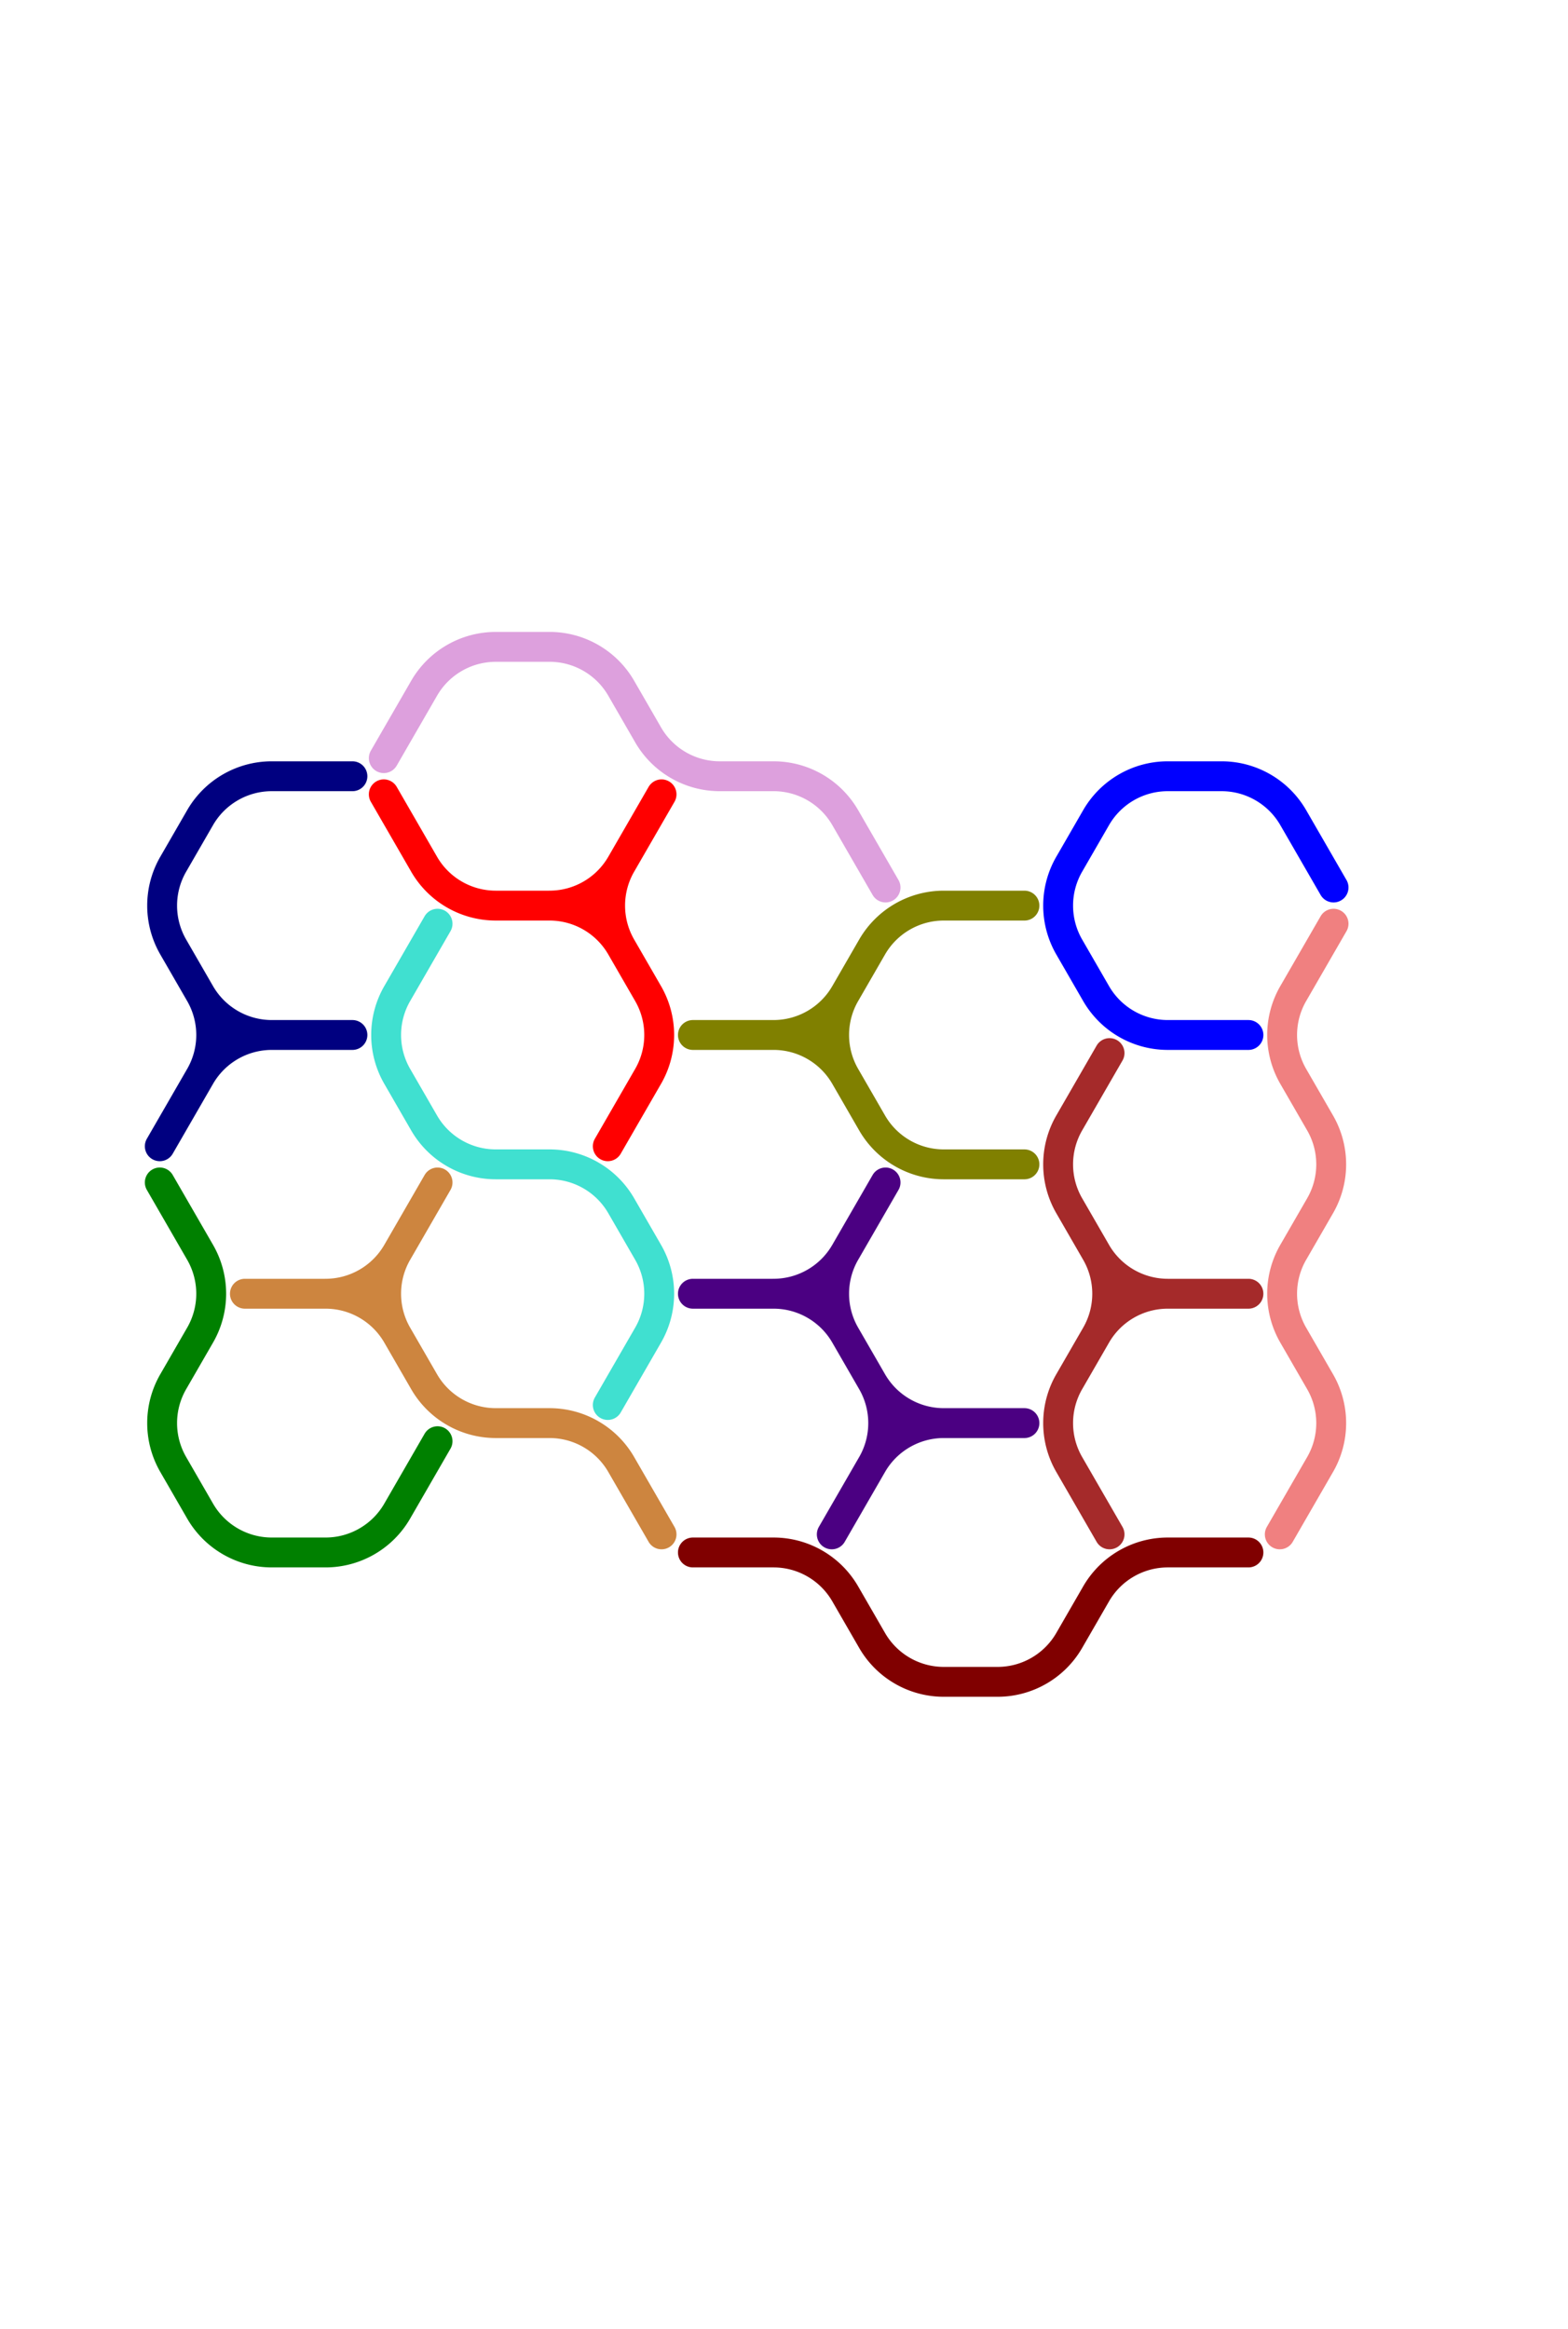 <?xml version="1.0" standalone="no"?>
<!-- Created by Polyform Puzzler (http://puzzler.sourceforge.net/) -->
<svg width="105.000" height="155.885"
     viewBox="0 0 105.000 155.885"
     xmlns="http://www.w3.org/2000/svg"
     xmlns:xlink="http://www.w3.org/1999/xlink">
<g>
<path stroke="blue" stroke-width="2" stroke-linecap="round"
      fill="none" d="M 71.600,63.393 a 5.543,5.543 0 0,1 0.000,-5.543 M 73.400,54.733 a 5.543,5.543 0 0,1 4.800,-2.771 M 73.400,54.733 l -1.800,3.118 M 73.400,66.511 l -1.800,-3.118 M 78.200,51.962 l 3.600,0.000 M 78.200,69.282 a 5.543,5.543 0 0,1 -4.800,-2.771 M 78.200,69.282 l 5.400,0.000 M 81.800,51.962 a 5.543,5.543 0 0,1 4.800,2.771 M 89.300,59.409 l -2.700,-4.677">
<desc>C5</desc>
</path>
<path stroke="red" stroke-width="2" stroke-linecap="round"
      fill="none" d="M 28.400,57.850 l -2.700,-4.677 M 33.200,60.622 a 5.543,5.543 0 0,1 -4.800,-2.771 M 33.200,60.622 l 3.600,0.000 M 36.800,60.622 a 5.543,5.543 0 0,1 4.800,2.771 M 41.600,57.850 a 5.543,5.543 0 0,1 -4.800,2.771 M 41.600,63.393 a 5.543,5.543 0 0,1 0.000,-5.543 M 43.400,66.511 a 5.543,5.543 0 0,1 0.000,5.543 M 43.400,66.511 l -1.800,-3.118 M 43.400,72.053 l -2.700,4.677 M 44.300,53.174 l -2.700,4.677">
<desc>H5</desc>
</path>
<path stroke="lightcoral" stroke-width="2" stroke-linecap="round"
      fill="none" d="M 86.600,72.053 a 5.543,5.543 0 0,1 0.000,-5.543 M 86.600,89.374 a 5.543,5.543 0 0,1 0.000,-5.543 M 88.400,75.171 a 5.543,5.543 0 0,1 0.000,5.543 M 88.400,75.171 l -1.800,-3.118 M 88.400,80.714 l -1.800,3.118 M 88.400,92.492 a 5.543,5.543 0 0,1 0.000,5.543 M 88.400,92.492 l -1.800,-3.118 M 88.400,98.034 l -2.700,4.677 M 89.300,61.834 l -2.700,4.677">
<desc>I5</desc>
</path>
<path stroke="peru" stroke-width="2" stroke-linecap="round"
      fill="none" d="M 16.400,86.603 l 5.400,0.000 M 21.800,86.603 a 5.543,5.543 0 0,1 4.800,2.771 M 26.600,83.831 a 5.543,5.543 0 0,1 -4.800,2.771 M 26.600,89.374 a 5.543,5.543 0 0,1 0.000,-5.543 M 28.400,92.492 l -1.800,-3.118 M 29.300,79.155 l -2.700,4.677 M 33.200,95.263 a 5.543,5.543 0 0,1 -4.800,-2.771 M 33.200,95.263 l 3.600,0.000 M 36.800,95.263 a 5.543,5.543 0 0,1 4.800,2.771 M 44.300,102.711 l -2.700,-4.677">
<desc>L5</desc>
</path>
<path stroke="green" stroke-width="2" stroke-linecap="round"
      fill="none" d="M 11.600,98.034 a 5.543,5.543 0 0,1 0.000,-5.543 M 13.400,101.152 l -1.800,-3.118 M 13.400,83.831 a 5.543,5.543 0 0,1 0.000,5.543 M 13.400,83.831 l -2.700,-4.677 M 13.400,89.374 l -1.800,3.118 M 18.200,103.923 a 5.543,5.543 0 0,1 -4.800,-2.771 M 18.200,103.923 l 3.600,0.000 M 26.600,101.152 a 5.543,5.543 0 0,1 -4.800,2.771 M 29.300,96.475 l -2.700,4.677">
<desc>P5</desc>
</path>
<path stroke="navy" stroke-width="2" stroke-linecap="round"
      fill="none" d="M 11.600,63.393 a 5.543,5.543 0 0,1 0.000,-5.543 M 13.400,54.733 a 5.543,5.543 0 0,1 4.800,-2.771 M 13.400,54.733 l -1.800,3.118 M 13.400,66.511 a 5.543,5.543 0 0,1 0.000,5.543 M 13.400,66.511 l -1.800,-3.118 M 13.400,72.053 a 5.543,5.543 0 0,1 4.800,-2.771 M 13.400,72.053 l -2.700,4.677 M 18.200,51.962 l 5.400,0.000 M 18.200,69.282 a 5.543,5.543 0 0,1 -4.800,-2.771 M 18.200,69.282 l 5.400,0.000">
<desc>R5</desc>
</path>
<path stroke="turquoise" stroke-width="2" stroke-linecap="round"
      fill="none" d="M 26.600,72.053 a 5.543,5.543 0 0,1 0.000,-5.543 M 28.400,75.171 l -1.800,-3.118 M 29.300,61.834 l -2.700,4.677 M 33.200,77.942 a 5.543,5.543 0 0,1 -4.800,-2.771 M 33.200,77.942 l 3.600,0.000 M 36.800,77.942 a 5.543,5.543 0 0,1 4.800,2.771 M 43.400,83.831 a 5.543,5.543 0 0,1 0.000,5.543 M 43.400,83.831 l -1.800,-3.118 M 43.400,89.374 l -2.700,4.677">
<desc>S5</desc>
</path>
<path stroke="brown" stroke-width="2" stroke-linecap="round"
      fill="none" d="M 71.600,80.714 a 5.543,5.543 0 0,1 0.000,-5.543 M 71.600,98.034 a 5.543,5.543 0 0,1 0.000,-5.543 M 73.400,83.831 a 5.543,5.543 0 0,1 0.000,5.543 M 73.400,83.831 l -1.800,-3.118 M 73.400,89.374 a 5.543,5.543 0 0,1 4.800,-2.771 M 73.400,89.374 l -1.800,3.118 M 74.300,102.711 l -2.700,-4.677 M 74.300,70.494 l -2.700,4.677 M 78.200,86.603 a 5.543,5.543 0 0,1 -4.800,-2.771 M 78.200,86.603 l 5.400,0.000">
<desc>T5</desc>
</path>
<path stroke="maroon" stroke-width="2" stroke-linecap="round"
      fill="none" d="M 46.400,103.923 l 5.400,0.000 M 51.800,103.923 a 5.543,5.543 0 0,1 4.800,2.771 M 58.400,109.812 l -1.800,-3.118 M 63.200,112.583 a 5.543,5.543 0 0,1 -4.800,-2.771 M 63.200,112.583 l 3.600,0.000 M 71.600,109.812 a 5.543,5.543 0 0,1 -4.800,2.771 M 73.400,106.694 a 5.543,5.543 0 0,1 4.800,-2.771 M 73.400,106.694 l -1.800,3.118 M 78.200,103.923 l 5.400,0.000">
<desc>U5</desc>
</path>
<path stroke="plum" stroke-width="2" stroke-linecap="round"
      fill="none" d="M 28.400,46.073 a 5.543,5.543 0 0,1 4.800,-2.771 M 28.400,46.073 l -2.700,4.677 M 33.200,43.301 l 3.600,0.000 M 36.800,43.301 a 5.543,5.543 0 0,1 4.800,2.771 M 43.400,49.190 l -1.800,-3.118 M 48.200,51.962 a 5.543,5.543 0 0,1 -4.800,-2.771 M 48.200,51.962 l 3.600,0.000 M 51.800,51.962 a 5.543,5.543 0 0,1 4.800,2.771 M 59.300,59.409 l -2.700,-4.677">
<desc>W5</desc>
</path>
<path stroke="indigo" stroke-width="2" stroke-linecap="round"
      fill="none" d="M 46.400,86.603 l 5.400,0.000 M 51.800,86.603 a 5.543,5.543 0 0,1 4.800,2.771 M 56.600,83.831 a 5.543,5.543 0 0,1 -4.800,2.771 M 56.600,89.374 a 5.543,5.543 0 0,1 0.000,-5.543 M 58.400,92.492 a 5.543,5.543 0 0,1 0.000,5.543 M 58.400,92.492 l -1.800,-3.118 M 58.400,98.034 a 5.543,5.543 0 0,1 4.800,-2.771 M 58.400,98.034 l -2.700,4.677 M 59.300,79.155 l -2.700,4.677 M 63.200,95.263 a 5.543,5.543 0 0,1 -4.800,-2.771 M 63.200,95.263 l 5.400,0.000">
<desc>X5</desc>
</path>
<path stroke="olive" stroke-width="2" stroke-linecap="round"
      fill="none" d="M 46.400,69.282 l 5.400,0.000 M 51.800,69.282 a 5.543,5.543 0 0,1 4.800,2.771 M 56.600,66.511 a 5.543,5.543 0 0,1 -4.800,2.771 M 56.600,72.053 a 5.543,5.543 0 0,1 0.000,-5.543 M 58.400,63.393 a 5.543,5.543 0 0,1 4.800,-2.771 M 58.400,63.393 l -1.800,3.118 M 58.400,75.171 l -1.800,-3.118 M 63.200,60.622 l 5.400,0.000 M 63.200,77.942 a 5.543,5.543 0 0,1 -4.800,-2.771 M 63.200,77.942 l 5.400,0.000">
<desc>Y5</desc>
</path>
</g>
</svg>
